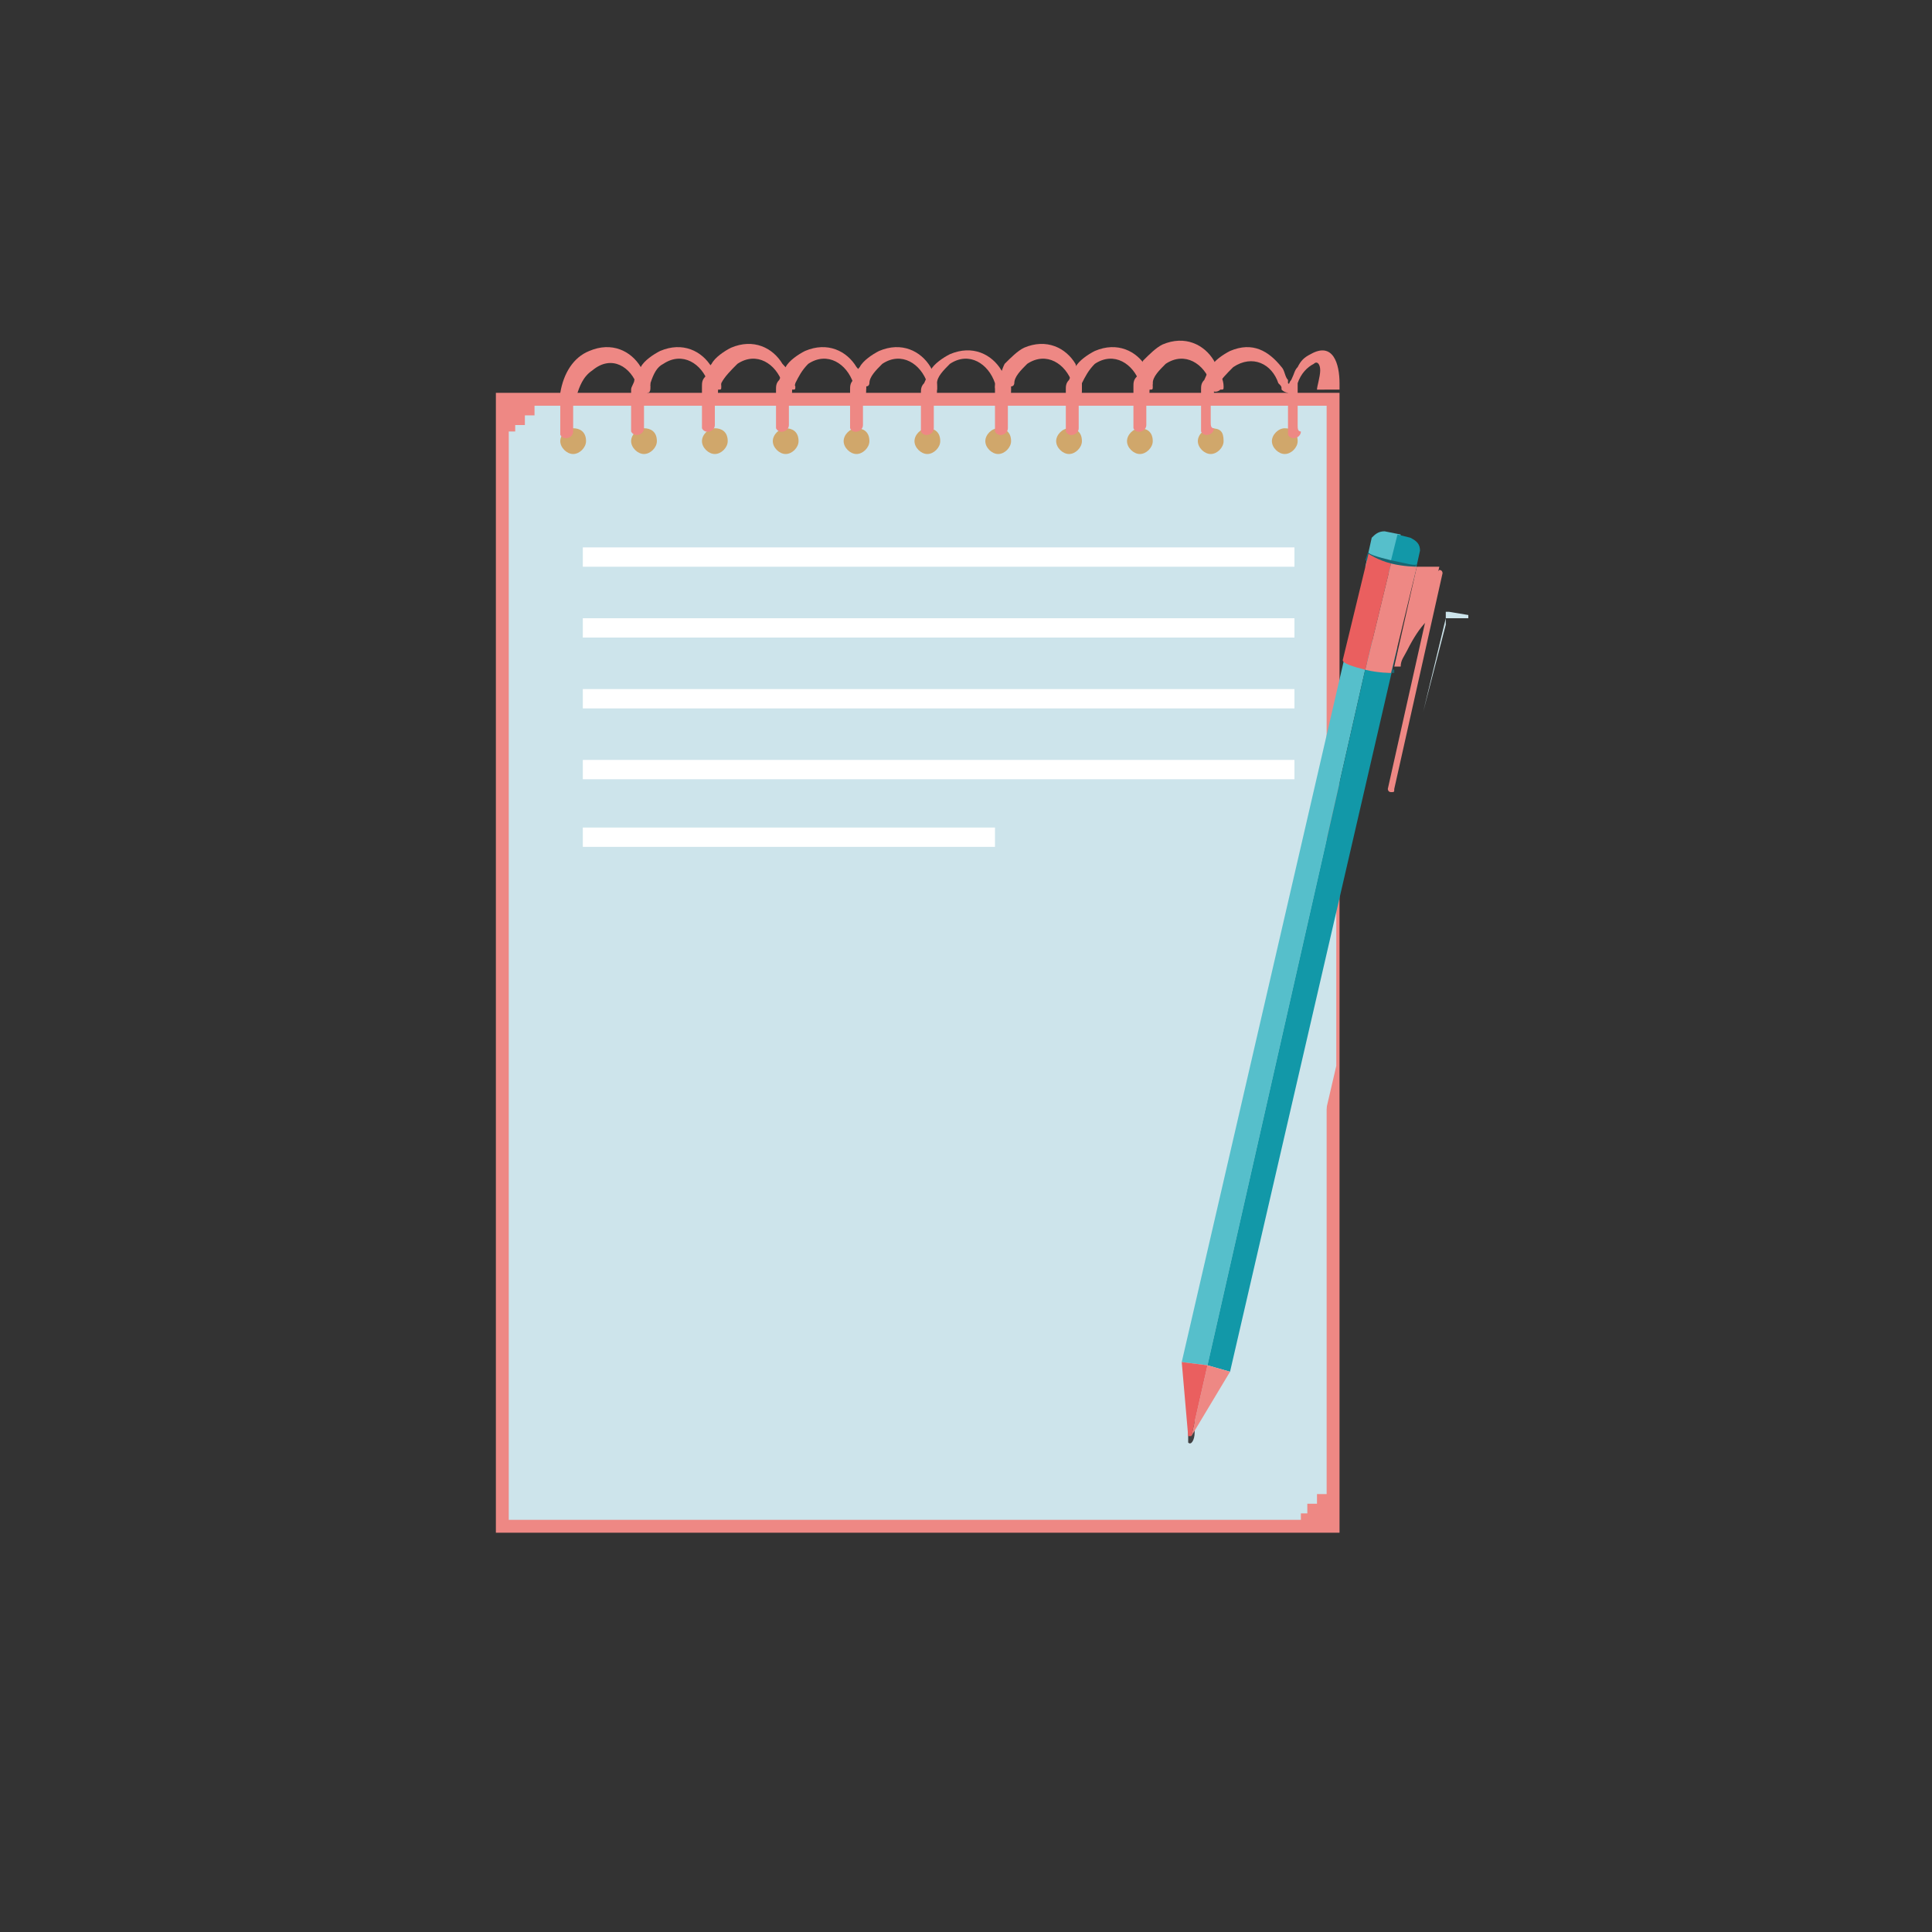 <?xml version="1.0" encoding="utf-8"?>
<!-- Generator: Adobe Illustrator 22.0.0, SVG Export Plug-In . SVG Version: 6.00 Build 0)  -->
<svg version="1.1" id="图层_1" xmlns="http://www.w3.org/2000/svg" xmlns:xlink="http://www.w3.org/1999/xlink" x="0px" y="0px"
	 viewBox="0 0 60 60" style="enable-background:new 0 0 60 60;" xml:space="preserve">
<rect x="0" y="0" width="60" height="60" fill="#333333" stroke="none"/>
<style type="text/css">
	.st0{fill:#EE8884;}
	.st1{fill:#CDE4EB;}
	.st2{fill:#D0A76B;}
	.st3{fill:#FFFFFF;}
	.st4{fill:#E7DDB2;}
	.st5{fill:#56BFCB;}
	.st6{fill:#1298A8;}
	.st7{fill:#196672;}
	.st8{fill:#EA5F5F;}
	.st9{fill:#414042;}
	.st10{fill:#6C6E71;}
	.st11{fill:#B03D23;}
</style>
<g id="XMLID_592_">
</g>
<g id="XMLID_595_">
</g>
<g id="XMLID_596_">
</g>
<g id="XMLID_597_">
</g>
<g id="XMLID_598_">
</g>
<g>
	<g>
		<rect x="15.4" y="12.2" class="st0" width="26.2" height="35.4"/>
		<rect x="15.8" y="13.4" class="st1" width="24.6" height="33.8"/>
		<rect x="16" y="13.2" class="st1" width="24.6" height="33.8"/>
		<rect x="16.3" y="12.9" class="st1" width="24.6" height="33.8"/>
		<rect x="16.6" y="12.6" class="st1" width="24.6" height="33.8"/>
		<g>
			<path class="st2" d="M18.2,13.7c0,0.2-0.2,0.4-0.4,0.4c-0.2,0-0.4-0.2-0.4-0.4c0-0.2,0.2-0.4,0.4-0.4
				C18,13.3,18.2,13.4,18.2,13.7z"/>
			<path class="st2" d="M20.4,13.7c0,0.2-0.2,0.4-0.4,0.4c-0.2,0-0.4-0.2-0.4-0.4c0-0.2,0.2-0.4,0.4-0.4
				C20.2,13.3,20.4,13.4,20.4,13.7z"/>
			<path class="st2" d="M22.6,13.7c0,0.2-0.2,0.4-0.4,0.4c-0.2,0-0.4-0.2-0.4-0.4c0-0.2,0.2-0.4,0.4-0.4
				C22.4,13.3,22.6,13.4,22.6,13.7z"/>
			<path class="st2" d="M24.8,13.7c0,0.2-0.2,0.4-0.4,0.4c-0.2,0-0.4-0.2-0.4-0.4c0-0.2,0.2-0.4,0.4-0.4
				C24.6,13.3,24.8,13.4,24.8,13.7z"/>
			<path class="st2" d="M27,13.7c0,0.2-0.2,0.4-0.4,0.4c-0.2,0-0.4-0.2-0.4-0.4c0-0.2,0.2-0.4,0.4-0.4C26.8,13.3,27,13.4,27,13.7z"
				/>
			<path class="st2" d="M29.2,13.7c0,0.2-0.2,0.4-0.4,0.4c-0.2,0-0.4-0.2-0.4-0.4c0-0.2,0.2-0.4,0.4-0.4
				C29,13.3,29.2,13.4,29.2,13.7z"/>
			<path class="st2" d="M31.4,13.7c0,0.2-0.2,0.4-0.4,0.4c-0.2,0-0.4-0.2-0.4-0.4c0-0.2,0.2-0.4,0.4-0.4
				C31.2,13.3,31.4,13.4,31.4,13.7z"/>
			<path class="st2" d="M33.6,13.7c0,0.2-0.2,0.4-0.4,0.4c-0.2,0-0.4-0.2-0.4-0.4c0-0.2,0.2-0.4,0.4-0.4
				C33.4,13.3,33.6,13.4,33.6,13.7z"/>
			<path class="st2" d="M35.8,13.7c0,0.2-0.2,0.4-0.4,0.4S35,13.9,35,13.7c0-0.2,0.2-0.4,0.4-0.4S35.8,13.4,35.8,13.7z"/>
			<path class="st2" d="M38,13.7c0,0.2-0.2,0.4-0.4,0.4c-0.2,0-0.4-0.2-0.4-0.4c0-0.2,0.2-0.4,0.4-0.4C37.9,13.3,38,13.4,38,13.7z"
				/>
			<path class="st2" d="M40.3,13.7c0,0.2-0.2,0.4-0.4,0.4c-0.2,0-0.4-0.2-0.4-0.4c0-0.2,0.2-0.4,0.4-0.4
				C40.1,13.3,40.3,13.4,40.3,13.7z"/>
		</g>
		<g>
			<path class="st0" d="M20.2,12c0,0.1,0,0.2-0.1,0.2c-0.1,0.1-0.2,0-0.3-0.1c0,0,0-0.1,0-0.1c-0.2-0.6-0.8-1-1.4-0.5
				c-0.3,0.2-0.4,0.5-0.5,0.8c0,0.1,0,0.2-0.1,0.3c0,0.1,0,0.2,0,0.3c0,0.1,0,0.2,0,0.3c0,0,0,0.1,0,0.1c0,0,0,0.1,0,0.1
				c0,0,0,0,0,0c0,0.2-0.3,0.3-0.4,0.1c0,0,0,0,0-0.1c0,0,0-0.1,0-0.1c0-0.1,0-0.1,0-0.2c0-0.1,0-0.2,0-0.3c0-0.1,0-0.2,0-0.3
				c0-0.1,0-0.2,0-0.3c0.1-0.6,0.4-1.1,0.9-1.3c0.7-0.3,1.3,0,1.6,0.5C20.1,11.6,20.2,11.8,20.2,12C20.2,12,20.2,12,20.2,12z"/>
		</g>
		<g>
			<path class="st0" d="M22.4,12c0,0.1,0,0.1-0.1,0.1c-0.1,0.1-0.3,0.1-0.3-0.1c0,0,0-0.1,0-0.1c-0.2-0.6-0.8-1-1.4-0.6
				c-0.2,0.1-0.3,0.3-0.4,0.6c0,0,0,0,0,0c0,0.1-0.1,0.1-0.1,0.2c0,0,0,0.1,0,0.1c0,0.1,0,0.2-0.1,0.3c0,0.1,0,0.2,0,0.3
				c0,0.1,0,0.2,0,0.3c0,0,0,0.1,0,0.1c0,0,0,0.1,0,0.1c0,0,0,0,0,0c0,0.2-0.3,0.3-0.4,0.1c0,0,0,0,0-0.1c0,0,0-0.1,0-0.1
				c0-0.1,0-0.1,0-0.2c0-0.1,0-0.2,0-0.3c0-0.1,0-0.2,0-0.3c0-0.1,0-0.2,0-0.3c0-0.1,0.1-0.2,0.1-0.3c0.1-0.2,0.1-0.3,0.2-0.4
				c0.1-0.2,0.4-0.4,0.6-0.5c0.7-0.3,1.3,0,1.6,0.5C22.3,11.6,22.4,11.8,22.4,12C22.4,12,22.4,12,22.4,12z"/>
		</g>
		<g>
			<path class="st0" d="M24.7,12c0,0.1,0,0.1-0.1,0.1c-0.1,0.1-0.3,0.1-0.3-0.1c0,0,0-0.1,0-0.1c-0.2-0.6-0.8-1-1.4-0.6
				c-0.2,0.2-0.4,0.4-0.5,0.6c0,0,0,0.1-0.1,0.1c0,0,0,0.1,0,0.1c0,0.1,0,0.2-0.1,0.3c0,0.1,0,0.2,0,0.3c0,0.1,0,0.2,0,0.3
				c0,0,0,0.1,0,0.1c0,0,0,0.1,0,0.1c0,0,0,0,0,0c0,0.2-0.3,0.3-0.4,0.1c0,0,0,0,0-0.1c0,0,0-0.1,0-0.1c0-0.1,0-0.1,0-0.2
				c0-0.1,0-0.2,0-0.3c0-0.1,0-0.2,0-0.3c0-0.1,0-0.2,0-0.3c0-0.1,0-0.2,0.1-0.3c0.1-0.2,0.1-0.3,0.2-0.4c0.1-0.2,0.4-0.4,0.6-0.5
				c0.7-0.3,1.3,0,1.6,0.5C24.6,11.6,24.6,11.8,24.7,12C24.7,12,24.7,12,24.7,12z"/>
		</g>
		<g>
			<path class="st0" d="M26.9,12c0,0.1,0,0.1-0.1,0.1c-0.1,0.1-0.3,0.1-0.3-0.1c0,0,0-0.1,0-0.1c-0.2-0.6-0.8-1-1.4-0.6
				c-0.2,0.2-0.3,0.4-0.4,0.6c0,0,0,0.1-0.1,0.1c0,0,0,0.1,0,0.1c0,0.1,0,0.2-0.1,0.3c0,0.1,0,0.2,0,0.3c0,0.1,0,0.2,0,0.3
				c0,0,0,0.1,0,0.1c0,0,0,0.1,0,0.1c0,0,0,0,0,0c0,0.2-0.3,0.3-0.4,0.1c0,0,0,0,0-0.1c0,0,0-0.1,0-0.1c0,0,0-0.1,0-0.1
				c0-0.1,0-0.2,0-0.3c0-0.1,0-0.2,0-0.3c0-0.1,0-0.2,0-0.3c0-0.1,0-0.2,0.1-0.3c0.1-0.2,0.1-0.3,0.2-0.4c0.1-0.2,0.4-0.4,0.6-0.5
				c0.7-0.3,1.3,0,1.6,0.5C26.8,11.6,26.8,11.8,26.9,12C26.9,12,26.9,12,26.9,12z"/>
		</g>
		<g>
			<path class="st0" d="M29.1,12c0,0.1,0,0.1,0,0.1c-0.1,0.1-0.3,0.1-0.3-0.1c0,0,0-0.1,0-0.1c-0.2-0.6-0.8-1-1.4-0.6
				c-0.2,0.2-0.4,0.4-0.4,0.6c0,0,0,0.1-0.1,0.1c0,0,0,0.1,0,0.1c0,0.1,0,0.2-0.1,0.3c0,0.1,0,0.2,0,0.3c0,0.1,0,0.2,0,0.3
				c0,0,0,0.1,0,0.1c0,0,0,0.1,0,0.1c0,0,0,0,0,0c0,0.2-0.3,0.3-0.4,0.1c0,0,0,0,0-0.1c0,0,0-0.1,0-0.1c0,0,0-0.1,0-0.1
				c0-0.1,0-0.2,0-0.3c0-0.1,0-0.2,0-0.3c0-0.1,0-0.2,0-0.3c0-0.1,0-0.2,0.1-0.3c0.1-0.2,0.1-0.3,0.2-0.4c0.1-0.2,0.4-0.4,0.6-0.5
				c0.7-0.3,1.3,0,1.6,0.5C29,11.6,29.1,11.8,29.1,12C29.1,12,29.1,12,29.1,12z"/>
		</g>
		<g>
			<path class="st0" d="M31.3,12c0,0.1,0,0.1-0.1,0.1c-0.1,0.1-0.3,0.1-0.3-0.1c0,0,0-0.1,0-0.1c-0.2-0.6-0.8-1-1.4-0.6
				c-0.2,0.2-0.4,0.4-0.4,0.6c0,0,0,0.1,0,0.1c0,0,0,0.1,0,0.1c0,0.1,0,0.2-0.1,0.3c0,0.1,0,0.2,0,0.3c0,0.1,0,0.2,0,0.3
				c0,0.1,0,0.1,0,0.2c0,0,0,0.1,0,0.1c0,0,0,0,0,0c0,0.2-0.3,0.3-0.4,0.1c0,0,0,0,0-0.1c0,0,0-0.1,0-0.1c0,0,0-0.1,0-0.1
				c0-0.1,0-0.2,0-0.3c0-0.1,0-0.2,0-0.3c0-0.1,0-0.2,0-0.3c0-0.1,0-0.2,0.1-0.3c0.1-0.2,0.1-0.3,0.2-0.4c0.1-0.2,0.4-0.4,0.6-0.5
				c0.7-0.3,1.3,0,1.6,0.5C31.2,11.6,31.3,11.8,31.3,12C31.3,12,31.3,12,31.3,12z"/>
		</g>
		<g>
			<path class="st0" d="M33.6,12c0,0.1,0,0.1,0,0.1c-0.1,0.1-0.3,0.1-0.3-0.1c0,0,0-0.1,0-0.1c-0.2-0.6-0.8-1-1.4-0.6
				c-0.2,0.2-0.4,0.4-0.4,0.6c0,0,0,0.1-0.1,0.1c0,0,0,0.1,0,0.1c0,0.1,0,0.2-0.1,0.3c0,0.1,0,0.2,0,0.3c0,0.1,0,0.2,0,0.3
				c0,0.1,0,0.1,0,0.2c0,0,0,0,0,0.1c0,0,0,0,0,0c0,0.2-0.3,0.3-0.4,0.1c0,0,0,0,0-0.1c0,0,0-0.1,0-0.2c0,0,0-0.1,0-0.1
				c0-0.1,0-0.2,0-0.3c0-0.1,0-0.2,0-0.3c0-0.1,0-0.2,0-0.3c0-0.1,0-0.2,0.1-0.3c0.1-0.2,0.1-0.3,0.2-0.5c0.2-0.2,0.4-0.4,0.6-0.5
				c0.7-0.3,1.3,0,1.6,0.5C33.5,11.6,33.5,11.8,33.6,12C33.6,12,33.6,12,33.6,12z"/>
		</g>
		<g>
			<path class="st0" d="M35.8,12c0,0.1,0,0.1-0.1,0.1c-0.1,0.1-0.3,0.1-0.3-0.1c0,0,0-0.1,0-0.1c-0.2-0.6-0.8-1-1.4-0.6
				c-0.2,0.2-0.3,0.4-0.4,0.6c0,0,0,0.1,0,0.1c0,0,0,0.1,0,0.1c0,0.1,0,0.2-0.1,0.3c0,0.1,0,0.2,0,0.3c0,0.1,0,0.2,0,0.3
				c0,0.1,0,0.1,0,0.2c0,0,0,0,0,0.1c0,0,0,0,0,0c0,0.2-0.3,0.3-0.4,0.1c0,0,0,0,0-0.1c0-0.1,0-0.1,0-0.2c0,0,0-0.1,0-0.1
				c0-0.1,0-0.2,0-0.3c0-0.1,0-0.2,0-0.3c0-0.1,0-0.2,0-0.3c0-0.1,0-0.2,0.1-0.3c0.1-0.2,0.1-0.3,0.2-0.4c0.1-0.2,0.4-0.4,0.6-0.5
				c0.7-0.3,1.3,0,1.6,0.5C35.7,11.6,35.8,11.8,35.8,12C35.8,12,35.8,12,35.8,12z"/>
		</g>
		<g>
			<path class="st0" d="M38,12c0,0.1,0,0.1-0.1,0.1c-0.1,0.1-0.3,0.1-0.3-0.1c0,0,0-0.1,0-0.1c-0.2-0.6-0.8-1-1.4-0.6
				c-0.2,0.2-0.4,0.4-0.4,0.6c0,0,0,0.1-0.1,0.1c0,0,0,0.1,0,0.1c0,0.1,0,0.2-0.1,0.3c0,0.1,0,0.2,0,0.3c0,0.1,0,0.2,0,0.3
				c0,0.1,0,0.1,0,0.2c0,0,0,0,0,0c0,0,0,0,0,0c0,0.2-0.3,0.3-0.4,0.1c0,0,0,0,0-0.1c0-0.1,0-0.1,0-0.2c0,0,0-0.1,0-0.1
				c0-0.1,0-0.2,0-0.3c0-0.1,0-0.2,0-0.3c0-0.1,0-0.2,0-0.3c0-0.1,0-0.2,0.1-0.3c0.1-0.2,0.1-0.3,0.2-0.5c0.2-0.2,0.4-0.4,0.6-0.5
				c0.7-0.3,1.3,0,1.6,0.5C37.9,11.6,38,11.8,38,12C38,12,38,12,38,12z"/>
		</g>
		<g>
			<path class="st0" d="M40.1,12.2c-0.1,0-0.2,0-0.3-0.1c0-0.1,0-0.1-0.1-0.2c-0.2-0.6-0.8-0.9-1.4-0.5c-0.2,0.2-0.4,0.4-0.5,0.6
				c0,0,0,0.1-0.1,0.1c0,0,0,0.1,0,0.1c0,0.1,0,0.2-0.1,0.3c0,0.1,0,0.2,0,0.3c0,0.1,0,0.2,0,0.3c0,0.1,0,0.2,0.1,0.2v0c0,0,0,0,0,0
				c0,0.2-0.3,0.3-0.4,0.1c0,0,0,0,0-0.1c0-0.1,0-0.1,0-0.2c0,0,0-0.1,0-0.1c0-0.1,0-0.2,0-0.3c0-0.1,0-0.2,0-0.3c0-0.1,0-0.2,0-0.3
				c0-0.1,0-0.2,0.1-0.3c0.1-0.2,0.1-0.3,0.2-0.4c0.1-0.2,0.4-0.4,0.6-0.5c0.7-0.3,1.2,0,1.6,0.5c0.1,0.1,0.1,0.3,0.2,0.4
				c0,0,0,0.1,0,0.1C40.3,12.1,40.2,12.1,40.1,12.2z"/>
		</g>
		<g>
			<path class="st0" d="M40.9,12.1c0-0.1,0.1-0.4,0.1-0.6c0-0.2-0.1-0.3-0.2-0.2c0,0,0,0,0,0c-0.2,0.1-0.4,0.3-0.5,0.6
				c0,0,0,0.1,0,0.1c0,0.1,0,0.1,0,0.2c0,0,0,0,0,0.1c0,0.1,0,0.2,0,0.3c0,0.1,0,0.2,0,0.3c0,0.1,0,0.2,0,0.3c0,0.1,0,0.2,0.1,0.2
				c0,0,0,0,0,0c0,0.2-0.3,0.3-0.4,0.1c0,0,0,0,0-0.1c0-0.1,0-0.1,0-0.2c0,0,0-0.1,0-0.1c0-0.1,0-0.2,0-0.3c0-0.1,0-0.2,0-0.3
				c0-0.1,0-0.2,0-0.3c0-0.1,0-0.3,0.1-0.4c0.1-0.2,0.1-0.3,0.2-0.4c0.1-0.2,0.2-0.3,0.4-0.4h0c0.7-0.4,0.9,0.3,0.9,0.9
				c0,0.1,0,0.1,0,0.2H40.9z"/>
		</g>
		<g>
			<rect x="18.1" y="17" class="st3" width="22.1" height="0.6"/>
			<rect x="18.1" y="19.2" class="st3" width="22.1" height="0.6"/>
			<rect x="18.1" y="21.4" class="st3" width="22.1" height="0.6"/>
			<rect x="18.1" y="23.6" class="st3" width="22.1" height="0.6"/>
			<rect x="18.1" y="25.7" class="st3" width="12.8" height="0.6"/>
		</g>
		<path class="st1" d="M37.6,43.1l3.9-17v7l-2.4,10.3l-1.2,2c0,0.1-0.1,0.2-0.1,0.2c0,0,0-0.1,0-0.2v0L37.6,43.1z"/>
		<polygon class="st1" points="44.9,19.2 44.2,22.1 44.2,22.1 44.9,19.4 44.9,19.2 		"/>
		<polygon class="st1" points="45.6,19.1 45.6,19.2 45.6,19.2 45.6,19.2 45.6,19.2 44.9,19.2 44.9,19 45,19 		"/>
		<polygon class="st4" points="45.1,19.2 45.1,19.2 45,19.3 		"/>
		<polygon class="st4" points="45.7,19.3 45.7,19.4 45.7,19.3 45.7,19.3 		"/>
		<g>
			<polygon class="st5" points="42.6,19.9 41.9,19.8 36.7,42.3 37.5,42.4 			"/>
			<polygon class="st6" points="37.5,42.4 38.2,42.6 43.4,20.1 42.6,19.9 			"/>
			<path class="st7" d="M43.3,20.8l-1.5-0.4l0,0.1l0,0l0,0c0,0.1,0.3,0.2,0.7,0.3c0.4,0.1,0.8,0.1,0.8,0.1l0,0l0,0L43.3,20.8z"/>
			<g>
				<polygon class="st5" points="42.4,16.2 42.4,16.2 42.4,16.2 				"/>
				<polygon class="st5" points="44,16.6 44,16.6 44,16.6 				"/>
				<path class="st5" d="M43,16.5c-0.2,0-0.3,0.1-0.4,0.2l0,0l-0.2,0.9l0.8,0.2l0.3-1.2L43,16.5z"/>
				<path class="st6" d="M43.1,17.8l0.8,0.2l0.2-0.9l0,0v0l0,0l0,0c0-0.2-0.1-0.3-0.3-0.4l-0.4-0.1L43.1,17.8z"/>
			</g>
			<path class="st7" d="M43.2,17.4c-0.4-0.1-0.8-0.2-0.7-0.3l-0.1,0.3l1.5,0.4l0.1-0.3C44,17.6,43.7,17.5,43.2,17.4z"/>
			<g>
				<path class="st8" d="M42.5,17.2l-0.8,3.3l0,0l0,0c0,0.1,0.3,0.2,0.7,0.3l0.8-3.3C42.8,17.4,42.5,17.2,42.5,17.2z"/>
				<path class="st0" d="M43.2,17.5l-0.8,3.3c0.4,0.1,0.8,0.1,0.8,0.1h0h0l0.8-3.3C44,17.6,43.6,17.6,43.2,17.5z"/>
			</g>
			<path class="st9" d="M37.1,44.1c0,0,0,0.2,0,0.4c0,0.2-0.1,0.4-0.2,0.3c0,0,0-0.2,0-0.4C37,44.2,37.1,44.1,37.1,44.1z"/>
			<polygon class="st0" points="37,44.6 37,44.6 38.2,42.6 37.5,42.4 			"/>
			<polygon class="st8" points="36.7,42.3 36.9,44.6 37,44.6 37.5,42.4 			"/>
			
				<rect x="37.5" y="41.6" transform="matrix(0.225 -0.974 0.974 0.225 -12.309 69.398)" class="st10" width="0" height="1.6"/>
			<g>
				<path class="st0" d="M43.3,20.7l0.2,0c0-0.2,0.1-0.3,0.2-0.5c0.2-0.4,0.4-0.7,0.6-0.9l0.4-1.7L44,17.6L43.3,20.7z"/>
				<polygon class="st11" points="44,17.6 44,17.6 43.3,20.7 43.3,20.7 				"/>
			</g>
			<path class="st0" d="M44.6,17.8L44.6,17.8C44.6,17.8,44.6,17.8,44.6,17.8L44.6,17.8l-1.5,6.7l0,0l0,0c0,0,0,0.1,0.1,0.1
				c0.1,0,0.1,0,0.1-0.1l0,0l0,0l1.5-6.7l0,0c0,0,0,0,0,0l0,0c0,0,0-0.1-0.1-0.1C44.7,17.7,44.7,17.7,44.6,17.8z"/>
		</g>
		<polygon class="st1" points="16.6,41.3 21.8,46.4 21.8,41.3 		"/>
	</g>
</g>
</svg>
